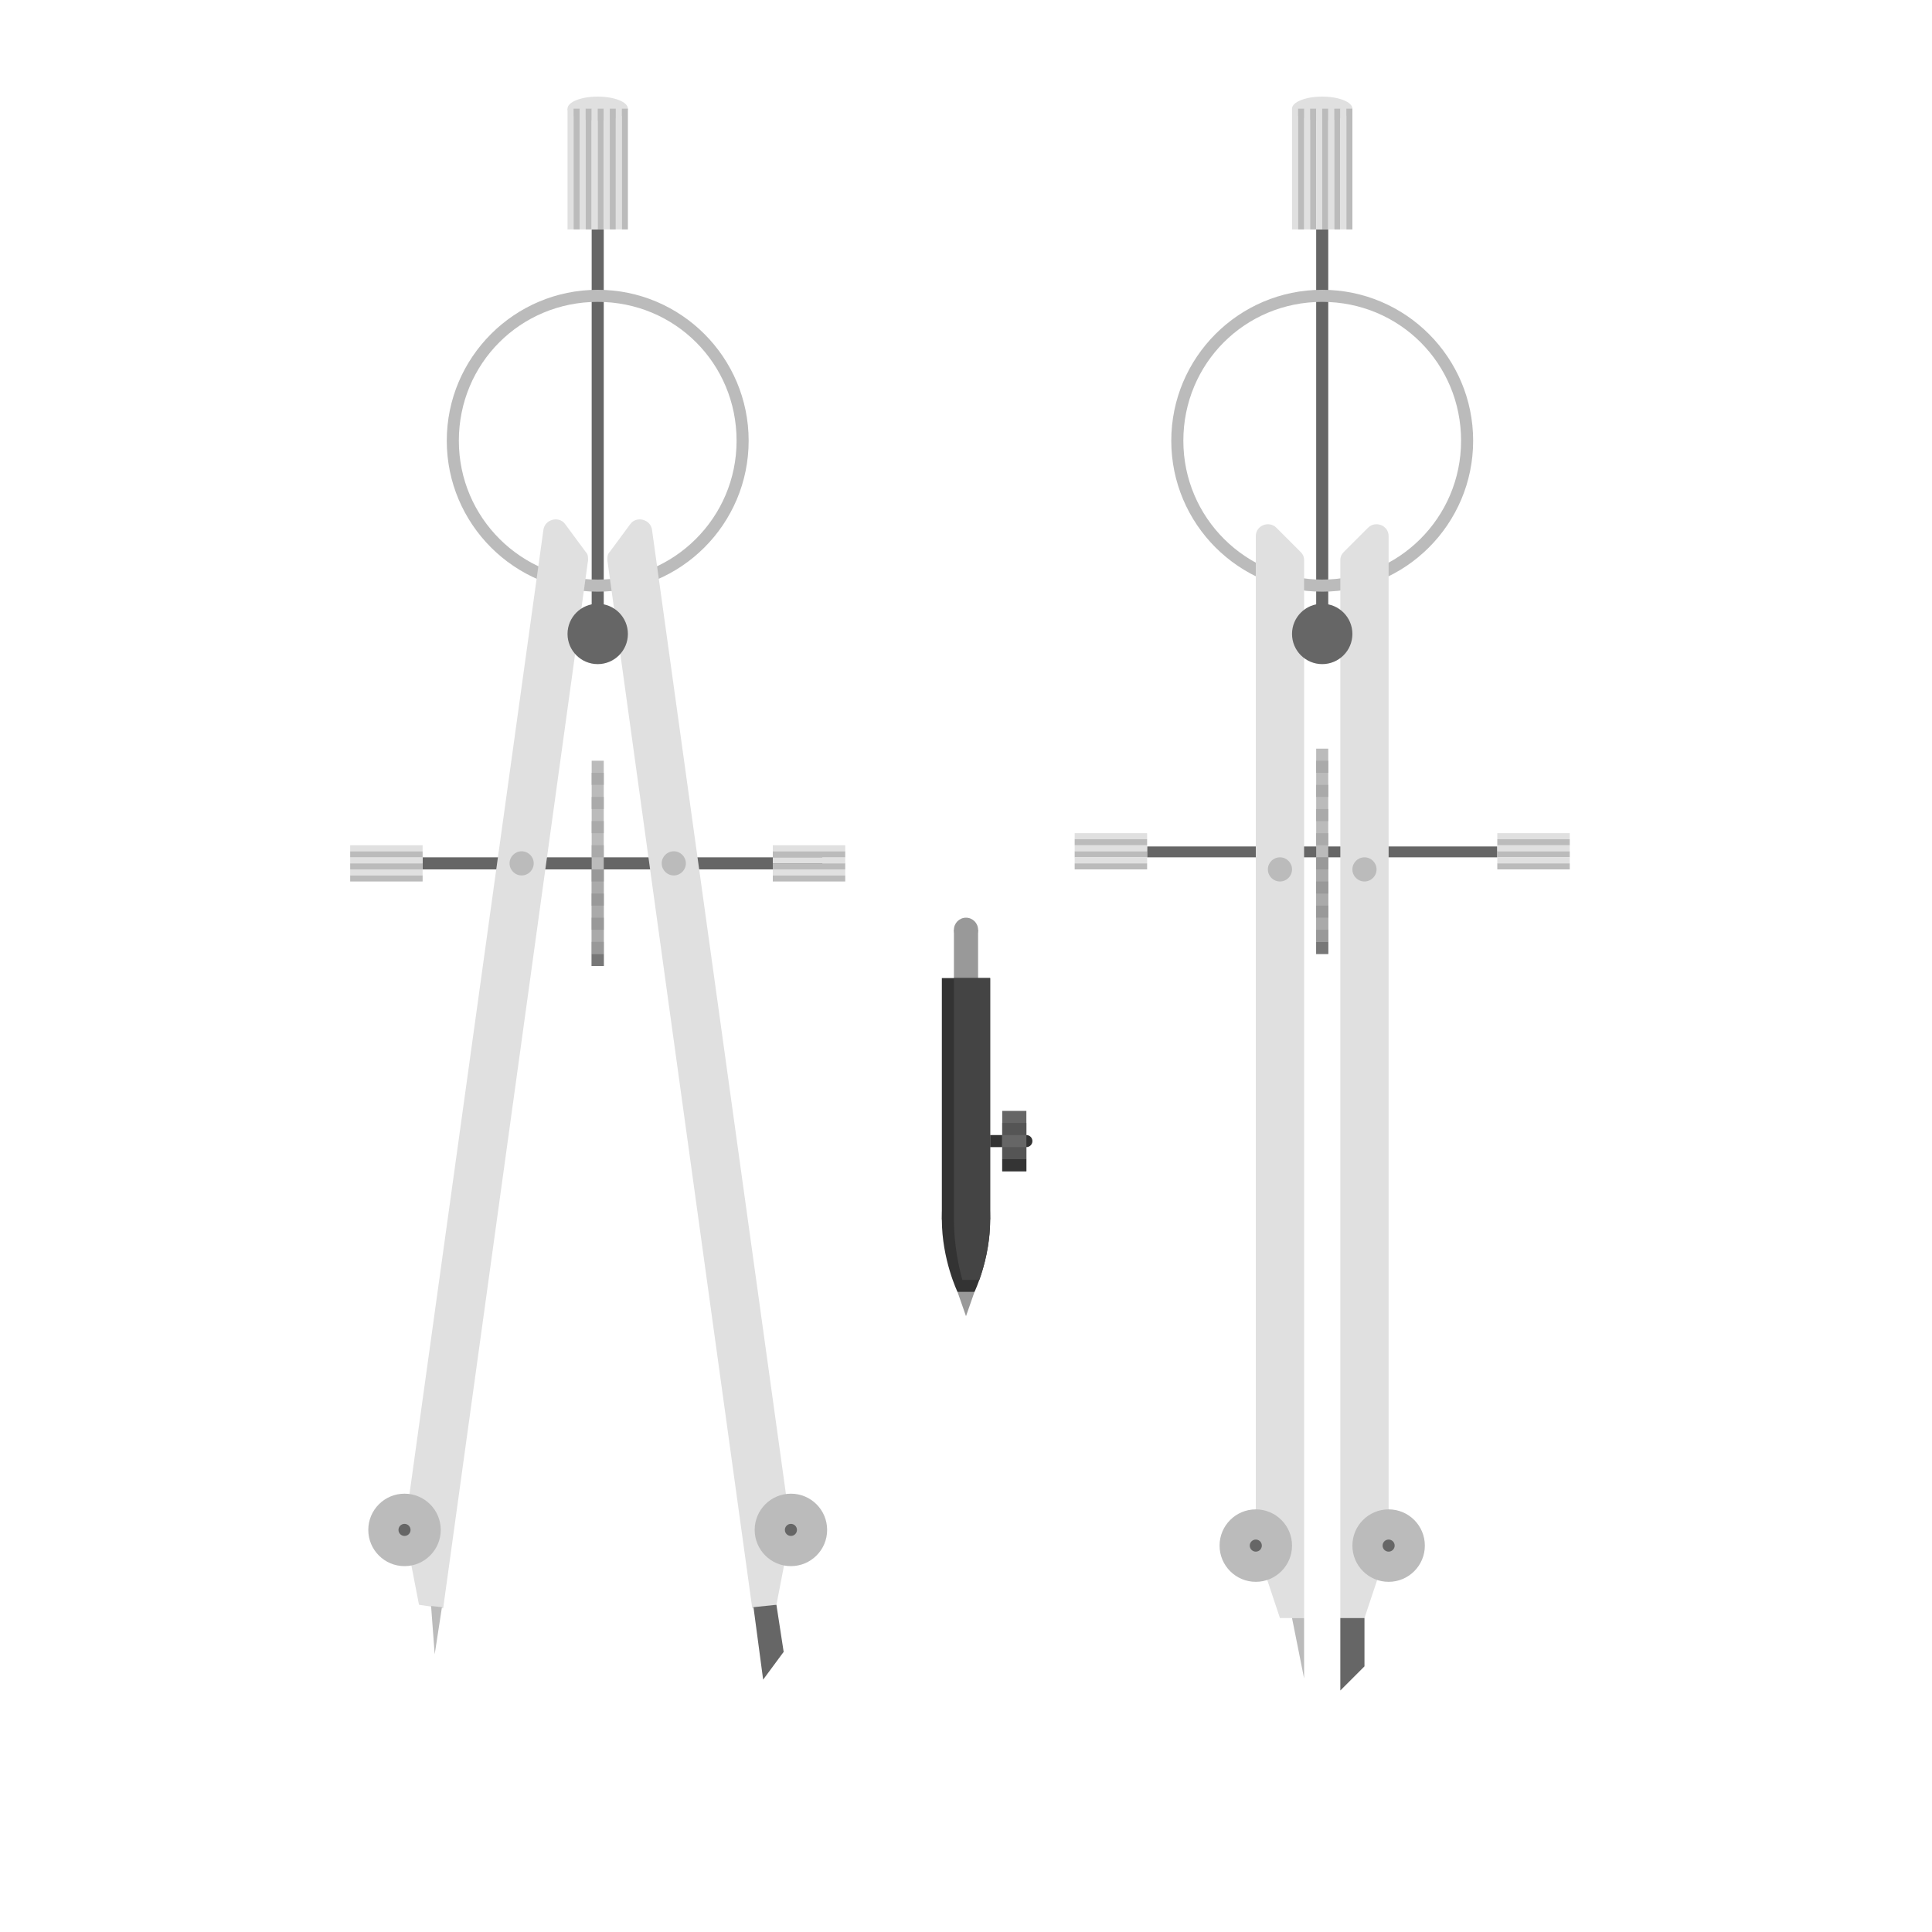 <?xml version="1.0" encoding="utf-8"?>
<!DOCTYPE svg PUBLIC "-//W3C//DTD SVG 1.1//EN" "http://www.w3.org/Graphics/SVG/1.1/DTD/svg11.dtd">
<svg version="1.1" id="Layer_1" xmlns="http://www.w3.org/2000/svg" xmlns:xlink="http://www.w3.org/1999/xlink" x="0px" y="0px"
  width="160px" height="160px" viewBox="-219 321 160 160" enable-background="new -219 321 160 160" xml:space="preserve">
  <circle fill="#999999" cx="-139" cy="398" r="1"/>
  <rect x="-140" y="398" fill="#999999" width="2" height="5"/>
  <path fill="#333333" d="M-139.7,428c0,0-1.3-2.7-1.3-6s0.9-6,2-6s2,2.7,2,6s-1.3,6-1.3,6"/>
  <rect x="-124" y="391.1" fill="#666666" width="29" height="0.9"/>
  <rect x="-110" y="383" fill="#BBBBBB" width="1" height="17"/>
  <rect x="-110" y="392" fill="#AAAAAA" width="1" height="8"/>
  <rect x="-110" y="340" fill="#666666" width="1" height="35"/>
  <path fill="#BBBBBB" d="M-109.5,345c-6.9,0-12.5,5.6-12.5,12.5s5.6,12.5,12.5,12.5s12.5-5.6,12.5-12.5S-102.6,345-109.5,345z
    M-109.5,369c-6.3,0-11.5-5.1-11.5-11.5s5.1-11.5,11.5-11.5s11.5,5.1,11.5,11.5S-103.2,369-109.5,369z"/>
  <ellipse fill="#E0E0E0" cx="-109.5" cy="330" rx="2.5" ry="1"/>
  <rect x="-111" y="330" fill="#E0E0E0" width="0.5" height="10"/>
  <rect x="-110.5" y="330" fill="#BBBBBB" width="0.5" height="10"/>
  <rect x="-112" y="330" fill="#E0E0E0" width="0.5" height="10"/>
  <rect x="-111.5" y="330" fill="#BBBBBB" width="0.5" height="10"/>
  <rect x="-110" y="330" fill="#E0E0E0" width="0.5" height="10"/>
  <rect x="-109.5" y="330" fill="#BBBBBB" width="0.5" height="10"/>
  <rect x="-109" y="330" fill="#E0E0E0" width="0.5" height="10"/>
  <rect x="-108.5" y="330" fill="#BBBBBB" width="0.5" height="10"/>
  <rect x="-108" y="330" fill="#E0E0E0" width="0.5" height="10"/>
  <rect x="-107.5" y="330" fill="#BBBBBB" width="0.5" height="10"/>
  <g>
    <path fill="#E0E0E0" d="M-104,449l-2,6h-2v-87.6c0-0.3,0.1-0.5,0.3-0.7l2-2c0.6-0.6,1.7-0.2,1.7,0.7V449z"/>
    <polygon fill="#666666" points="-106,459 -108,461 -108,455 -106,455   "/>
    <g>
      <circle fill="#BBBBBB" cx="-104" cy="449" r="3"/>
      <circle fill="#666666" cx="-104" cy="449" r="0.5"/>
    </g>
    <circle fill="#BBBBBB" cx="-106" cy="393" r="1"/>
  </g>
  <g>
    <path fill="#E0E0E0" d="M-115,449l2,6h2v-87.6c0-0.3-0.1-0.5-0.3-0.7l-2-2c-0.6-0.6-1.7-0.2-1.7,0.7V449z"/>
    <polygon fill="#BBBBBB" points="-111,460 -111,455 -112,455   "/>
    <g>
      <circle fill="#BBBBBB" cx="-115" cy="449" r="3"/>
      <circle fill="#666666" cx="-115" cy="449" r="0.5"/>
    </g>
    <circle fill="#BBBBBB" cx="-113" cy="393" r="1"/>
  </g>
  <rect x="-110" y="384" fill="#AAAAAA" width="1" height="1"/>
  <rect x="-110" y="386" fill="#AAAAAA" width="1" height="1"/>
  <rect x="-110" y="388" fill="#AAAAAA" width="1" height="1"/>
  <rect x="-110" y="390" fill="#AAAAAA" width="1" height="1"/>
  <rect x="-110" y="392" fill="#999999" width="1" height="1"/>
  <rect x="-110" y="394" fill="#999999" width="1" height="1"/>
  <rect x="-110" y="396" fill="#999999" width="1" height="1"/>
  <rect x="-110" y="399" fill="#777777" width="1" height="1"/>
  <rect x="-110" y="398" fill="#999999" width="1" height="1"/>
  <rect x="-95" y="391" fill="#E0E0E0" width="6" height="0.5"/>
  <rect x="-95" y="391.5" fill="#BBBBBB" width="6" height="0.5"/>
  <rect x="-95" y="392" fill="#E0E0E0" width="6" height="0.5"/>
  <rect x="-95" y="392.5" fill="#BBBBBB" width="6" height="0.5"/>
  <rect x="-95" y="390" fill="#E0E0E0" width="6" height="0.5"/>
  <rect x="-95" y="390.5" fill="#BBBBBB" width="6" height="0.5"/>
  <rect x="-130" y="391" fill="#E0E0E0" width="6" height="0.5"/>
  <rect x="-130" y="391.5" fill="#BBBBBB" width="6" height="0.5"/>
  <rect x="-130" y="392" fill="#E0E0E0" width="6" height="0.5"/>
  <rect x="-130" y="392.5" fill="#BBBBBB" width="6" height="0.5"/>
  <rect x="-130" y="390" fill="#E0E0E0" width="6" height="0.5"/>
  <rect x="-130" y="390.5" fill="#BBBBBB" width="6" height="0.5"/>
  <rect x="-184" y="392" fill="#666666" width="33.1" height="1"/>
  <rect x="-170" y="384" fill="#BBBBBB" width="1" height="17"/>
  <rect x="-170" y="393" fill="#AAAAAA" width="1" height="8"/>
  <rect x="-170" y="340" fill="#666666" width="1" height="33"/>
  <path fill="#BBBBBB" d="M-169.5,345c-6.9,0-12.5,5.6-12.5,12.5s5.6,12.5,12.5,12.5s12.5-5.6,12.5-12.5S-162.6,345-169.5,345z
     M-169.5,369c-6.3,0-11.5-5.1-11.5-11.5s5.1-11.5,11.5-11.5s11.5,5.1,11.5,11.5S-163.2,369-169.5,369z"/>
  <ellipse fill="#E0E0E0" cx="-169.5" cy="330" rx="2.5" ry="1"/>
  <rect x="-171" y="330" fill="#E0E0E0" width="0.5" height="10"/>
  <rect x="-170.5" y="330" fill="#BBBBBB" width="0.5" height="10"/>
  <rect x="-172" y="330" fill="#E0E0E0" width="0.5" height="10"/>
  <rect x="-171.5" y="330" fill="#BBBBBB" width="0.5" height="10"/>
  <rect x="-170" y="330" fill="#E0E0E0" width="0.5" height="10"/>
  <rect x="-169.5" y="330" fill="#BBBBBB" width="0.5" height="10"/>
  <rect x="-169" y="330" fill="#E0E0E0" width="0.5" height="10"/>
  <rect x="-168.5" y="330" fill="#BBBBBB" width="0.5" height="10"/>
  <rect x="-168" y="330" fill="#E0E0E0" width="0.5" height="10"/>
  <rect x="-167.5" y="330" fill="#BBBBBB" width="0.5" height="10"/>
  <g>
    <path fill="#E0E0E0" d="M-153.5,447.7l-1.2,6.2l-2,0.3l-12-86.8c0-0.3,0-0.5,0.2-0.7l1.7-2.3c0.5-0.7,1.7-0.4,1.8,0.5L-153.5,447.7
      z"/>
    <polygon fill="#666666" points="-154.1,457.8 -155.8,460.1 -156.6,454.1 -154.7,453.9   "/>
    <g>
      <circle fill="#BBBBBB" cx="-153.5" cy="447.7" r="3"/>
      <circle fill="#666666" cx="-153.5" cy="447.7" r="0.5"/>
    </g>
    <circle fill="#BBBBBB" cx="-163.2" cy="392.5" r="1"/>
  </g>
  <rect x="-170" y="385" fill="#AAAAAA" width="1" height="1"/>
  <rect x="-170" y="387" fill="#AAAAAA" width="1" height="1"/>
  <rect x="-170" y="389" fill="#AAAAAA" width="1" height="1"/>
  <rect x="-170" y="391" fill="#AAAAAA" width="1" height="1"/>
  <rect x="-170" y="393" fill="#999999" width="1" height="1"/>
  <rect x="-170" y="395" fill="#999999" width="1" height="1"/>
  <rect x="-170" y="397" fill="#999999" width="1" height="1"/>
  <rect x="-170" y="400" fill="#777777" width="1" height="1"/>
  <rect x="-170" y="399" fill="#999999" width="1" height="1"/>
  <rect x="-155" y="392" fill="#E0E0E0" width="6" height="0.5"/>
  <rect x="-155" y="392.5" fill="#BBBBBB" width="6" height="0.5"/>
  <rect x="-155" y="393" fill="#E0E0E0" width="6" height="0.5"/>
  <rect x="-155" y="393.5" fill="#BBBBBB" width="6" height="0.5"/>
  <rect x="-155" y="391" fill="#E0E0E0" width="6" height="0.5"/>
  <rect x="-155" y="391.5" fill="#BBBBBB" width="6" height="0.5"/>
  <rect x="-190" y="392" fill="#E0E0E0" width="6" height="0.5"/>
  <rect x="-190" y="392.5" fill="#BBBBBB" width="6" height="0.5"/>
  <rect x="-190" y="393" fill="#E0E0E0" width="6" height="0.5"/>
  <rect x="-190" y="393.5" fill="#BBBBBB" width="6" height="0.5"/>
  <rect x="-190" y="391" fill="#E0E0E0" width="6" height="0.5"/>
  <rect x="-190" y="391.5" fill="#BBBBBB" width="6" height="0.5"/>
  <g>
    <path fill="#E0E0E0" d="M-185.5,447.7l1.2,6.2l2,0.3l12-86.8c0-0.3,0-0.5-0.2-0.7l-1.7-2.3c-0.5-0.7-1.7-0.4-1.8,0.5L-185.5,447.7z
      "/>
    <polygon fill="#BBBBBB" points="-183,458 -182.4,454.1 -183.3,454   "/>
    <g>
      <circle fill="#BBBBBB" cx="-185.5" cy="447.7" r="3"/>
      <circle fill="#666666" cx="-185.5" cy="447.7" r="0.5"/>
    </g>
    <circle fill="#BBBBBB" cx="-175.8" cy="392.5" r="1"/>
  </g>
  <circle fill="#666666" cx="-169.5" cy="373.5" r="2.5"/>
  <circle fill="#666666" cx="-109.5" cy="373.5" r="2.5"/>
  <rect x="-141" y="402" fill="#333333" width="4" height="20"/>
  <circle fill="#333333" cx="-134" cy="415.5" r="0.5"/>
  <circle fill="#E0E0E0" cx="-139" cy="415.5" r="0.5"/>
  <polygon fill="#999999" points="-139,430 -139.7,428 -138.3,428 "/>
  <rect x="-136" y="413" fill="#666666" width="2" height="5"/>
  <rect x="-136" y="414" fill="#555555" width="2" height="1"/>
  <rect x="-136" y="416" fill="#555555" width="2" height="1"/>
  <rect x="-136" y="417" fill="#343434" width="2" height="1"/>
  <rect x="-137" y="415" fill="#333333" width="1" height="1"/>
  <path fill="#444444" d="M-140,402v20c0,2.1,0.4,3.9,0.7,5h1.4c0.4-1.1,0.9-2.9,0.9-5v-20H-140z"/>
</svg>
